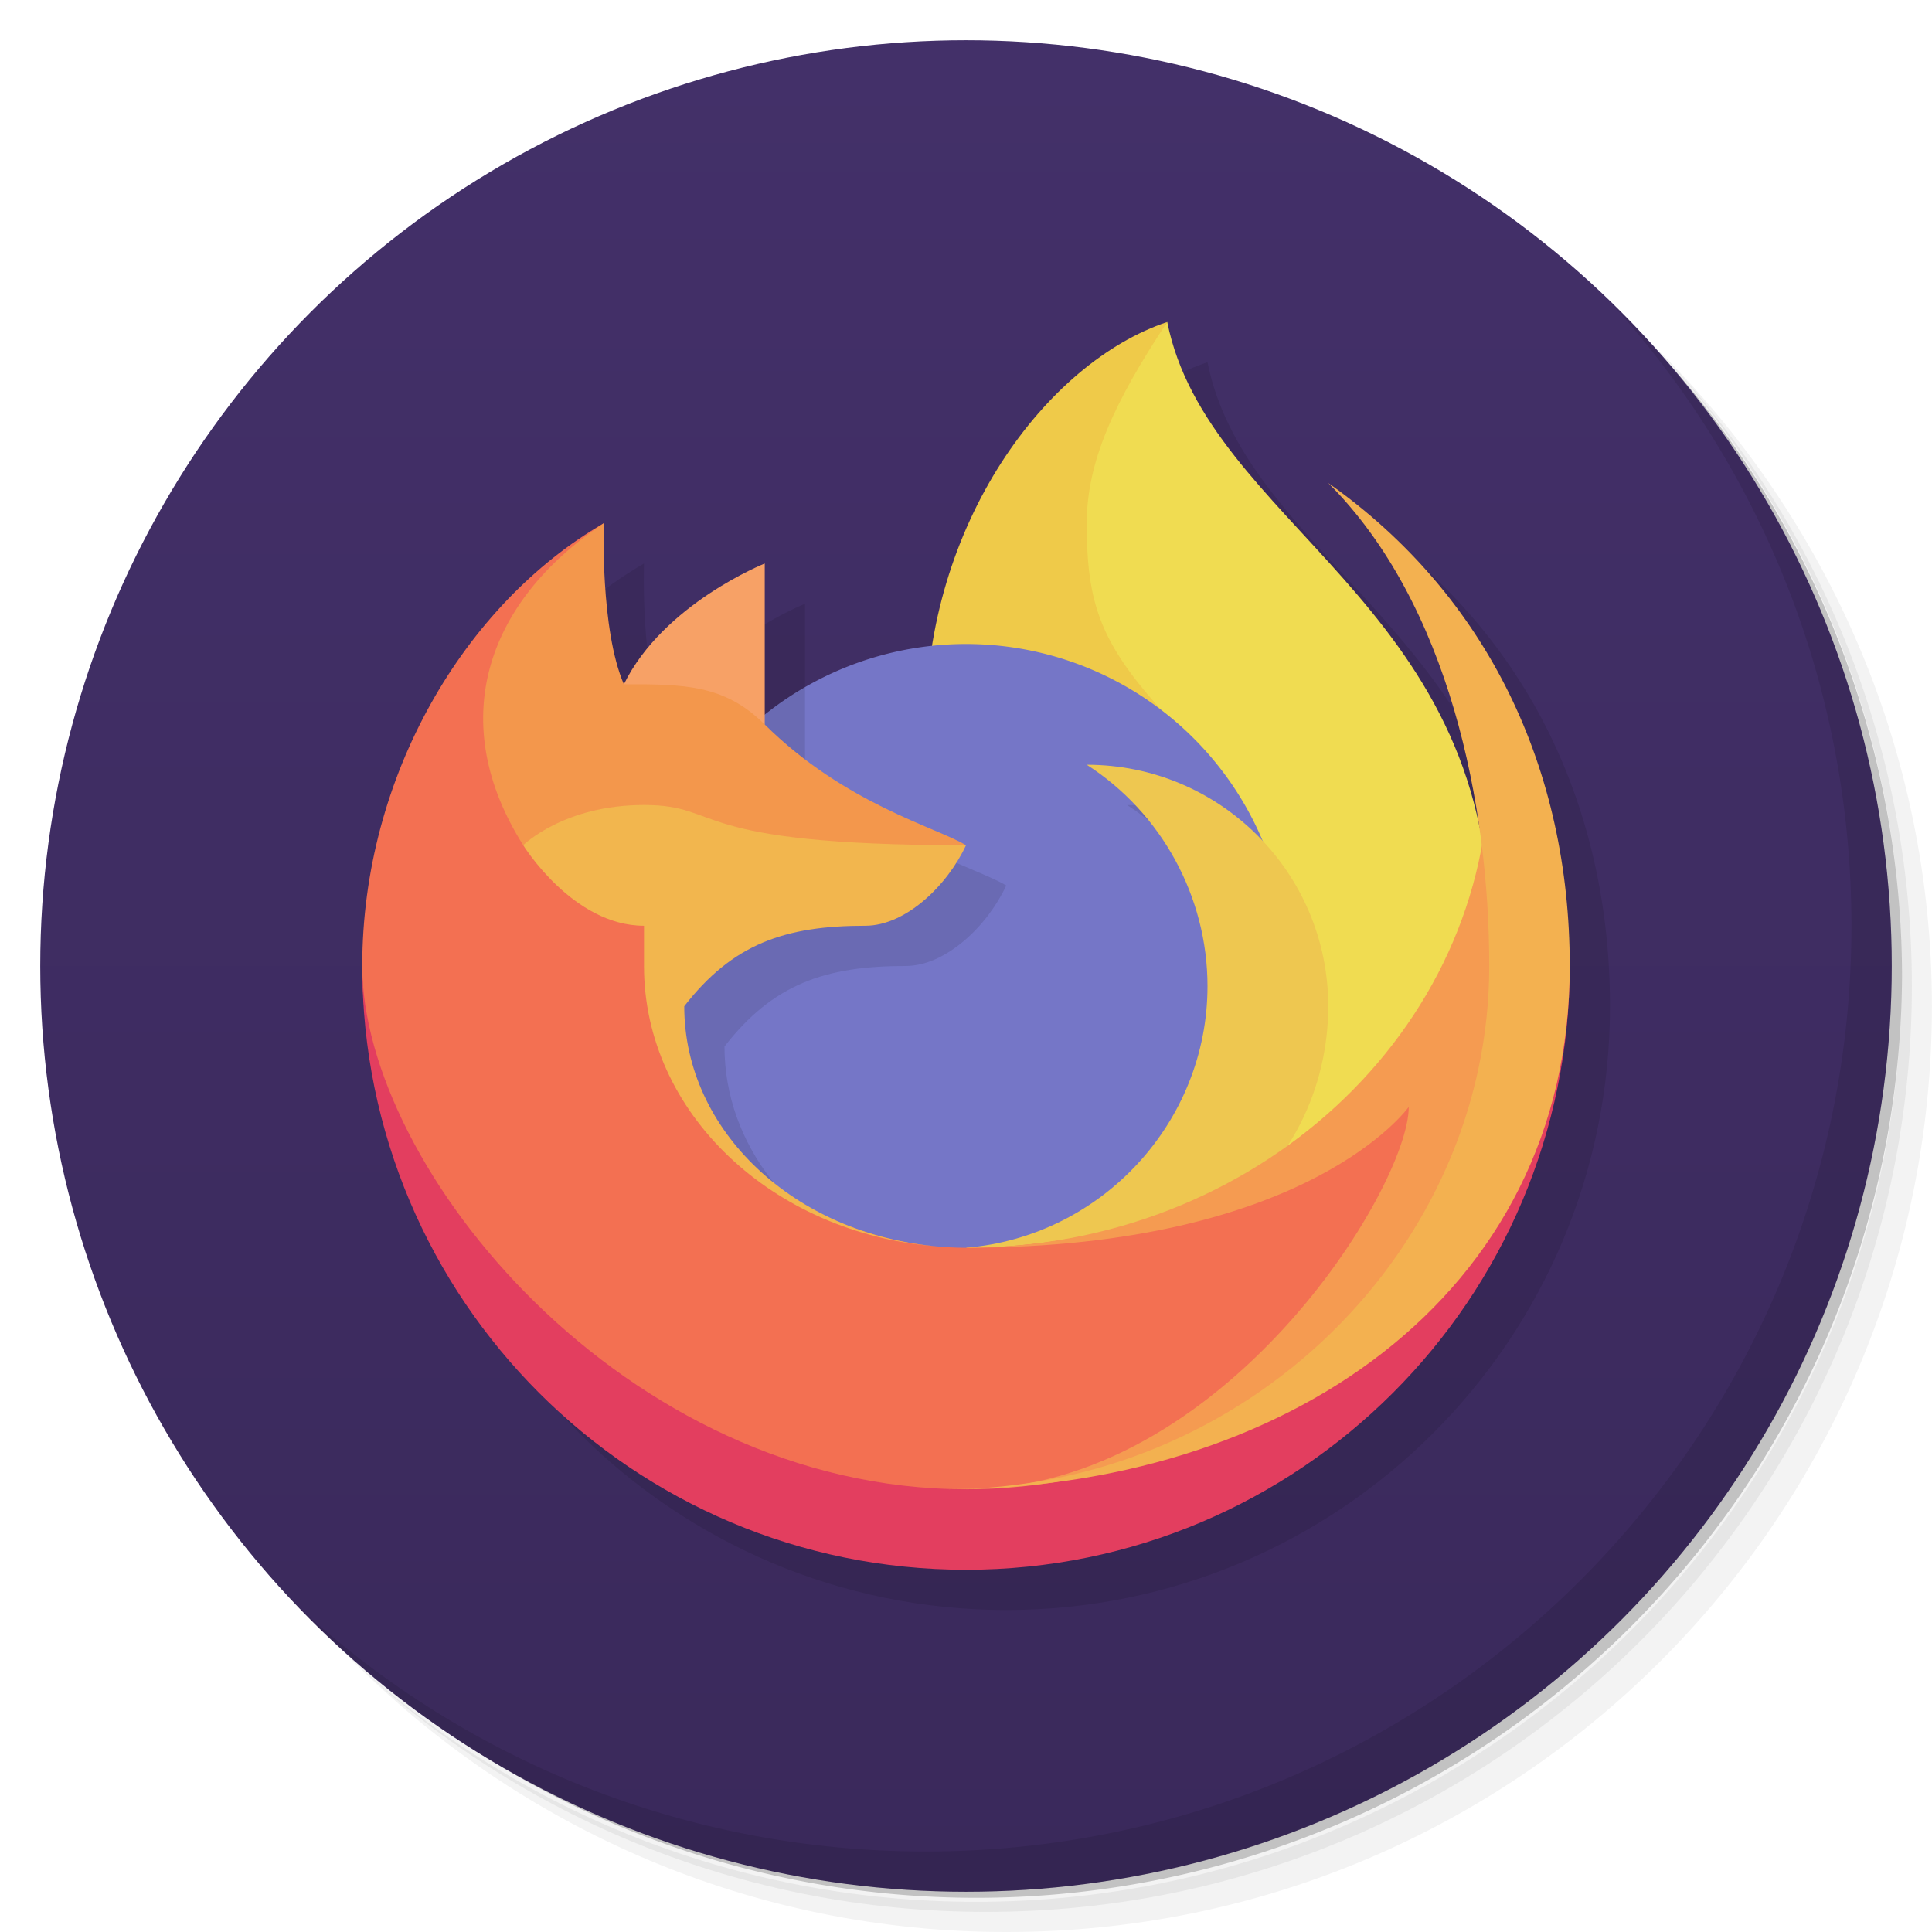 <svg version="1.1" viewBox="0 0 48 48" xmlns="http://www.w3.org/2000/svg">
 <defs>
  <linearGradient id="bg" x2="0" y1="1" y2="47" gradientUnits="userSpaceOnUse">
   <stop style="stop-color:#433069" offset="0"/>
   <stop style="stop-color:#3a295b" offset="1"/>
  </linearGradient>
 </defs>
 <path d="m36.31 5c5.859 4.062 9.688 10.831 9.688 18.5 0 12.426-10.07 22.5-22.5 22.5-7.669 0-14.438-3.828-18.5-9.688 1.037 1.822 2.306 3.499 3.781 4.969 4.085 3.712 9.514 5.969 15.469 5.969 12.703 0 23-10.298 23-23 0-5.954-2.256-11.384-5.969-15.469-1.469-1.475-3.147-2.744-4.969-3.781zm4.969 3.781c3.854 4.113 6.219 9.637 6.219 15.719 0 12.703-10.297 23-23 23-6.081 0-11.606-2.364-15.719-6.219 4.16 4.144 9.883 6.719 16.219 6.719 12.703 0 23-10.298 23-23 0-6.335-2.575-12.06-6.719-16.219z" style="opacity:.05"/>
 <path d="m41.28 8.781c3.712 4.085 5.969 9.514 5.969 15.469 0 12.703-10.297 23-23 23-5.954 0-11.384-2.256-15.469-5.969 4.113 3.854 9.637 6.219 15.719 6.219 12.703 0 23-10.298 23-23 0-6.081-2.364-11.606-6.219-15.719z" style="opacity:.1"/>
 <path d="m31.25 2.375c8.615 3.154 14.75 11.417 14.75 21.13 0 12.426-10.07 22.5-22.5 22.5-9.708 0-17.971-6.135-21.12-14.75a23 23 0 0 0 44.875-7 23 23 0 0 0-16-21.875z" style="opacity:.2"/>
 <circle cx="24" cy="24" r="23" style="fill:url(#bg)"/>
 <path d="m40.03 7.531c3.712 4.084 5.969 9.514 5.969 15.469 0 12.703-10.297 23-23 23-5.954 0-11.384-2.256-15.469-5.969 4.178 4.291 10.01 6.969 16.469 6.969 12.703 0 23-10.298 23-23 0-6.462-2.677-12.291-6.969-16.469z" style="opacity:.1"/>
 <path d="m30 9c-2.597 0.866-5.191 3.981-5.842 8.045-1.521 0.161-2.964 0.755-4.158 1.711v-3.756s-2.518 1-3.5 3c-0.59-1.361-0.5-4-0.5-4-3.45 2-6 6.279-6 11-1.27e-4 8.284 6.716 15 15 15s15-6.716 15-15c-1.31e-4 -4.873-2.02-9.189-6-12 2.112 2.112 3.219 5.215 3.697 8.264-1.353-5.811-6.822-7.889-7.697-12.264z" style="opacity:.1"/>
 <path d="m25 13 4-5c1 5 8 7 8 15v5l-14 4z" style="fill:#f0dc51"/>
 <path d="m23 18c0-5 3-9 6-10-1.324 2-2 3.478-2 5 0 2 0.33 3 2 4.8z" style="fill:#efca49"/>
 <path d="m32 24a8 8 0 0 1-8 8 8 8 0 0 1-8-8 8 8 0 0 1 8-8 8 8 0 0 1 8 8z" style="fill:#7576c7"/>
 <path d="m20 17.07c-2.476 1.429-4 4.071-4 6.93 3.77e-4 7 6.127 7.465 6.127 7.465-2.431-0.94-4.127-3.03-4.127-5.465 1.203-1.55 2.5-2 4.5-2 1 0 2.037-1 2.5-2-0.183-0.111-0.463-0.231-0.811-0.379-1.042-0.443-2.693-1.137-4.189-2.621zm8 2.93c1.82 1.169 2.94 3.195 2.99 5.352 0.458-2.253 0.463-4.252 0.463-4.252-0.977-0.69-2.166-1.1-3.453-1.1z" style="opacity:.1"/>
 <path d="m19 14s-2.518 1-3.5 3l1.5 1h2z" style="fill:#f7a166"/>
 <path d="m27 19c1.862 1.196 3 3.287 3 5.5 4.86e-4 3.381-2.63 6.22-6 6.5l3 1 3.5-2c1.5-1 2.5-2.913 2.5-5 0-3.314-2.686-6-6-6z" style="fill:#eec750"/>
 <path d="m15 13c-3.45 2-6 6.279-6 11 0 6 5 14 15 14 6.397 0 12-10 12-12 0 0-5 5-12 5-2.267 0-4.414-0.986-5.757-2.359-1.124-1.15-2.133-2.728-1.942-4.641l0.699-3-3-2z" style="fill:#f37052"/>
 <path d="m37 19c0 6.627-5.82 12-13 12 8.527 0 11-3.5 11-3.5 0 2-4.603 9.5-11 9.5v1c8.284 0 14-9 14-14z" style="fill:#f59b51"/>
 <path d="m15 13c-3 2-3.9 5-2 8h11c-0.732-0.445-3.004-1.022-5-3-1.004-0.996-2-1-3.5-1-0.59-1.361-0.5-4-0.5-4z" style="fill:#f3974c"/>
 <path d="m37.5 24c0 7-6 13-13.5 13-8.5 0-15-8-15-13 0 8.284 6.716 15 15 15s15-6.716 15-15z" style="fill:#e33e5f"/>
 <path d="m16 20c-2 0-3 1-3 1s1.232 2 3 2v1c0 3.651 3.195 6.644 7.271 6.967-3.523-0.313-6.271-2.864-6.271-5.967 1.203-1.55 2.5-2 4.5-2 1 0 2.037-1 2.5-2-7 0-6-1-8-1z" style="clip-rule:evenodd;fill:#f2b64e;stroke-linejoin:round;stroke-miterlimit:2"/>
 <path d="m33 12c3 3 4 8 4 12 0 7-6 13-13.5 13 8.284 0 15.5-4.716 15.5-13-3.53e-4 -4.873-2.02-9.189-6-12z" style="fill:#f3b150"/>
</svg>
